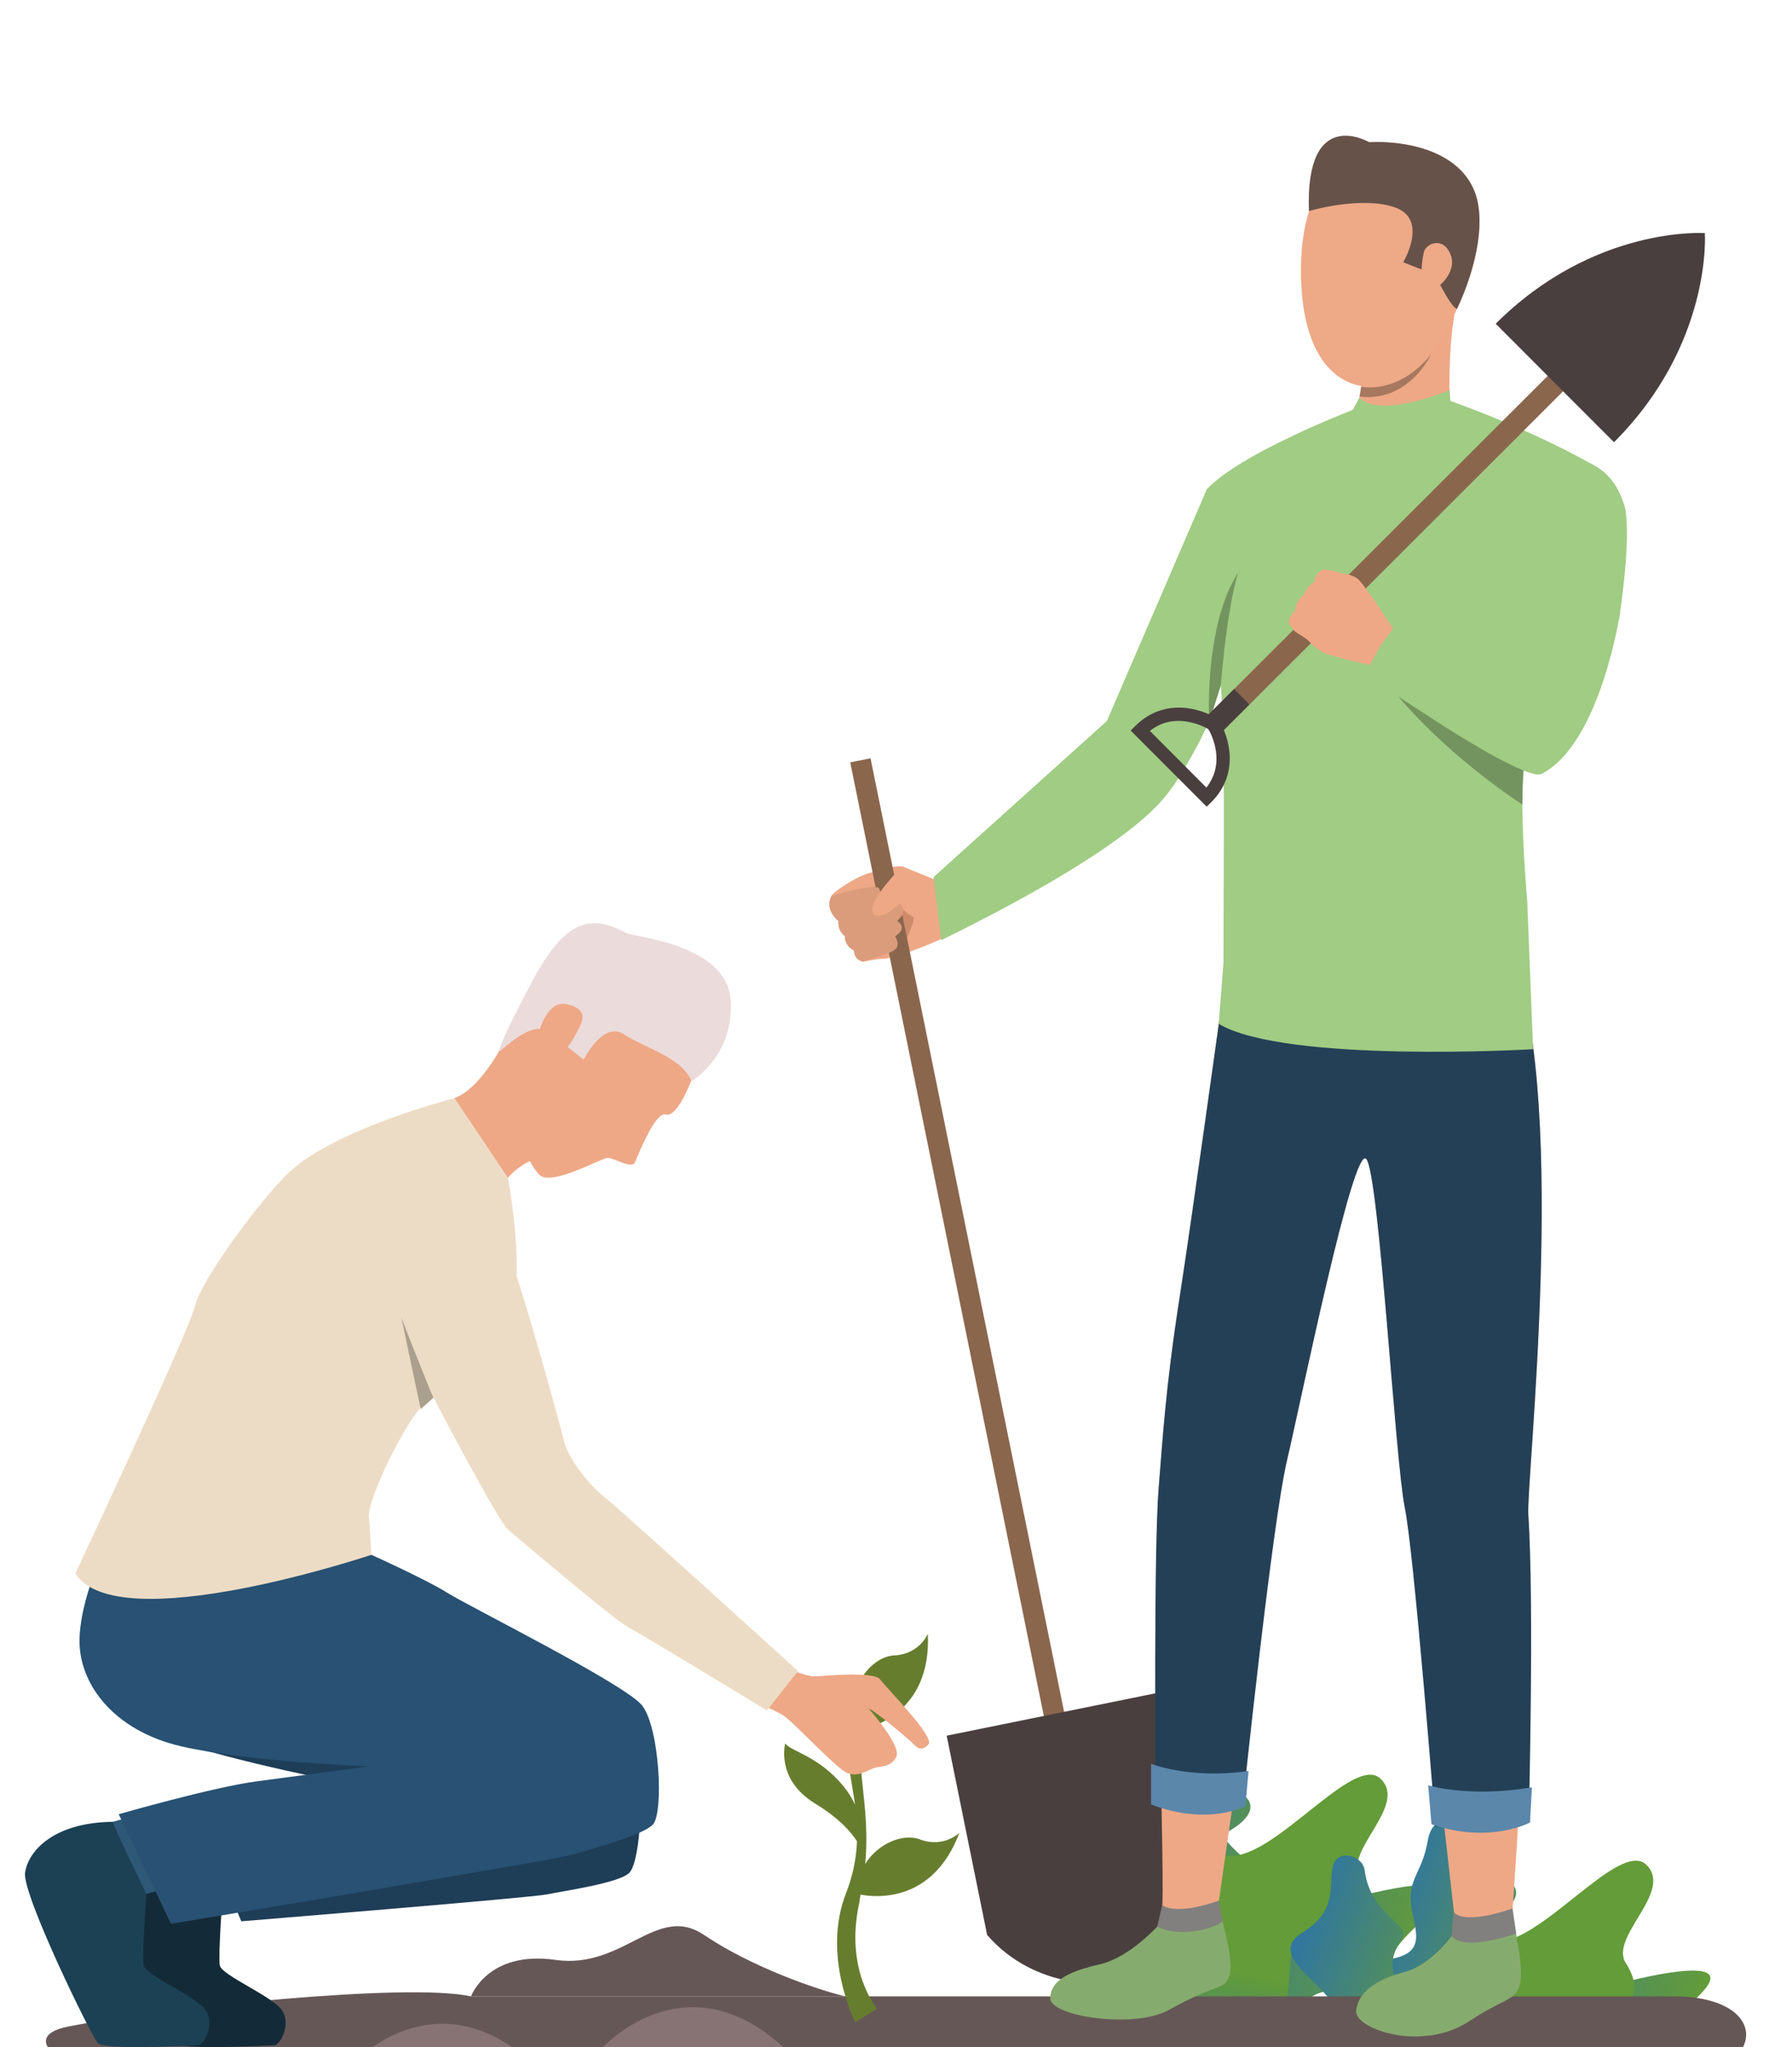 <?xml version="1.0" encoding="utf-8"?>
<!-- Generator: Adobe Illustrator 25.4.1, SVG Export Plug-In . SVG Version: 6.00 Build 0)  -->
<svg version="1.1" id="Illustration" xmlns="http://www.w3.org/2000/svg" xmlns:xlink="http://www.w3.org/1999/xlink" x="0px"
	 y="0px" viewBox="0 0 1351 1543" style="enable-background:new 0 0 1351 1543;" xml:space="preserve">
<style type="text/css">
	.st0{display:none;}
	.st1{display:inline;}
	.st2{fill:url(#SVGID_1_);}
	.st3{fill:url(#SVGID_00000057120517759273913260000000885148177071492237_);}
	.st4{fill:url(#SVGID_00000179615834144336811290000016561577671182960536_);}
	.st5{opacity:0.3;fill:url(#SVGID_00000181073311117887059220000003281840574780591267_);enable-background:new    ;}
	.st6{fill:url(#SVGID_00000042735148316349267710000015939003713919917737_);}
	.st7{fill:url(#SVGID_00000101076790719534088560000004278228152645667502_);}
	.st8{opacity:0.3;fill:url(#SVGID_00000029744527549738950540000014743020702784297096_);enable-background:new    ;}
	.st9{fill:url(#SVGID_00000034771376780184290970000007631202115407174047_);}
	.st10{fill:url(#SVGID_00000081643777964464398330000018392483064264886676_);}
	
		.st11{clip-path:url(#SVGID_00000041996687064259225210000012286950555680732589_);fill:url(#SVGID_00000178164768723791288750000015487265621382000548_);}
	
		.st12{opacity:0.3;clip-path:url(#SVGID_00000111167152031700783660000006955265677942139305_);fill:url(#SVGID_00000057120562027807316850000006698826906135126690_);enable-background:new    ;}
	.st13{fill:url(#SVGID_00000142880432062124979430000010833155502739845536_);}
	.st14{fill:#FFFFFF;}
	.st15{opacity:0.3;}
	.st16{fill:url(#SVGID_00000083795544634601271950000008534839071014258079_);}
	.st17{fill:url(#SVGID_00000047771211009102245360000007415118932550215596_);}
	.st18{fill:url(#SVGID_00000175285177812271079300000010677087213176516013_);}
	.st19{fill:url(#SVGID_00000108304458824029301180000003529196825343597443_);}
	.st20{fill:url(#SVGID_00000127024621415664146390000000292662699331888046_);}
	.st21{fill:url(#SVGID_00000012439579268879441140000004993138966313530268_);}
	.st22{fill:url(#SVGID_00000016782326809938503480000000360928347443715490_);}
	.st23{fill:url(#SVGID_00000116933455474764192030000016840576473921096853_);}
	.st24{fill:url(#SVGID_00000083069758851871539000000002956946479943556500_);}
	.st25{fill:url(#SVGID_00000062164990451504220760000017353602346934003120_);}
	.st26{fill:url(#SVGID_00000142169550954432254290000002450189940095121840_);}
	.st27{fill:url(#SVGID_00000175301445979581694220000010356244691937236157_);}
	.st28{fill:url(#SVGID_00000150788517748210914170000015553859895369482387_);}
	.st29{fill:url(#SVGID_00000134227008722626035930000008590814604893346178_);}
	.st30{fill:url(#SVGID_00000073693253587854954440000002706236546318938510_);}
	.st31{fill:url(#SVGID_00000009574928010741036230000002746453058593154696_);}
	.st32{fill:url(#SVGID_00000031194772758133838460000017490760840577680298_);}
	.st33{fill:url(#SVGID_00000073709274015867893530000000962011262898786189_);}
	.st34{fill:url(#SVGID_00000103957337957909451300000001843621677169681078_);}
	.st35{opacity:0.3;fill:url(#SVGID_00000113354982600969819700000005191625168516021427_);enable-background:new    ;}
	.st36{fill:url(#SVGID_00000049199008222412976870000018039953163418076567_);}
	.st37{fill:url(#SVGID_00000028309106909526442960000017125238227361681085_);}
	.st38{fill:url(#SVGID_00000041286223872650566400000014325865278932369833_);}
	.st39{fill:url(#SVGID_00000122681387320593497850000016550338400987810949_);}
	.st40{fill:url(#SVGID_00000165953235396022084910000010645011896286064811_);}
	.st41{fill:url(#SVGID_00000121977126896710382480000008056794041948158090_);}
	.st42{fill:url(#SVGID_00000183206824675377890420000014313719569047728574_);}
	.st43{fill:url(#SVGID_00000008861924215822997680000016545170009636948886_);}
	.st44{fill:#665757;}
	.st45{fill:url(#SVGID_00000088118671987067787180000010081548103320860061_);}
	.st46{fill:#132B38;}
	.st47{fill:#1E3D57;}
	.st48{fill:#1C4154;}
	.st49{fill:#2F5778;}
	.st50{fill:#285173;}
	.st51{fill:#EEA886;}
	.st52{fill:#EBDBDB;}
	.st53{fill:#EDDCC5;}
	.st54{fill:#AB9F8E;}
	.st55{fill:#BCC0CF;}
	.st56{fill:#EEA987;}
	.st57{fill:#385369;}
	.st58{fill:#665249;}
	.st59{fill:#A0CC83;}
	.st60{fill:#A77860;}
	.st61{fill:#2A3E4F;}
	.st62{fill:url(#SVGID_00000102546895863424869530000016899913107523796612_);}
	.st63{fill:url(#SVGID_00000042011898470962988510000016786858525538099349_);}
	.st64{fill:#DB9C7C;}
	.st65{fill:#CF8C6C;}
	.st66{fill:#8A664D;}
	.st67{fill:#4A3F3F;}
	.st68{fill:#86AB6E;}
	.st69{fill:#244057;}
	.st70{fill:#81807E;}
	.st71{fill:#74945F;}
	.st72{fill:#5B87AB;}
	.st73{fill:#877373;}
</style>
<g id="Online_marketing" class="st0">
	<g class="st1">
		<g>
			
				<linearGradient id="SVGID_1_" gradientUnits="userSpaceOnUse" x1="342.226" y1="335.938" x2="347.266" y2="119.244" gradientTransform="matrix(0.999 -5.180000e-02 5.180000e-02 0.999 167.183 577.611)">
				<stop  offset="3.597000e-03" style="stop-color:#F36F56"/>
				<stop  offset="1" style="stop-color:#FFC444"/>
			</linearGradient>
			<path class="st2" d="M539.1,758.5c0,0,13.5,68.7-60.4,121.2l82.5,14.5c0,0,23.5-47.7,0.5-123.6L539.1,758.5z"/>
			
				<linearGradient id="SVGID_00000094607669412687970890000012583762186481156233_" gradientUnits="userSpaceOnUse" x1="-2455.806" y1="113.971" x2="-2453.392" y2="149.083" gradientTransform="matrix(-0.999 5.180000e-02 5.180000e-02 0.999 -2013.465 690.914)">
				<stop  offset="3.597000e-03" style="stop-color:#F36F56"/>
				<stop  offset="1" style="stop-color:#FFC444"/>
			</linearGradient>
			<path style="fill:url(#SVGID_00000094607669412687970890000012583762186481156233_);" d="M452.1,693c0,0,2.9-7.9,2.2-11.4
				s-9.7-7.7-15.9-12.2s0.5,4.8,2,6.9c1.5,2.1,6.5,5.2,6.2,12.7L452.1,693z"/>
		</g>
		<g>
			<g>
				<g>
					
						<linearGradient id="SVGID_00000012465990672355325990000004126499081941200541_" gradientUnits="userSpaceOnUse" x1="-8503.943" y1="-538.572" x2="-8671.951" y2="-340.432" gradientTransform="matrix(0.935 -0.354 0.354 0.935 8697.647 -1961.582)">
						<stop  offset="0" style="stop-color:#311944"/>
						<stop  offset="1" style="stop-color:#893976"/>
					</linearGradient>
					<path style="fill:url(#SVGID_00000012465990672355325990000004126499081941200541_);" d="M642.5,837.5
						c-22.1,6.5-47.7,0.8-64.3-16.1l-235.8-238c-21.5-21.7-20.3-55.3,2.6-75.4c23.1-20.2,70.4-23.2,92.3-1.4l240.2,239.9
						c22.7,22.6,20.9,56.9-3.9,76.4C667.5,827.8,649.8,835.4,642.5,837.5z"/>
					
						<linearGradient id="SVGID_00000158011957972797873250000011914427783643683714_" gradientUnits="userSpaceOnUse" x1="-8525.51" y1="-556.792" x2="-8692.681" y2="-359.641" gradientTransform="matrix(0.935 -0.354 0.354 0.935 8697.647 -1961.582)">
						<stop  offset="0" style="stop-color:#311944"/>
						<stop  offset="1" style="stop-color:#893976"/>
					</linearGradient>
					
						<path style="opacity:0.3;fill:url(#SVGID_00000158011957972797873250000011914427783643683714_);enable-background:new    ;" d="
						M344.8,508.1c23.1-20.2,70.4-23.2,92.3-1.4L656.8,726c-21.3,2.2-44.1,10.9-73.4,0.5c-48.8-17.4-46.4-63.2-89.4-87.6
						c-19.7-11.2-50.9-19.1-103-6.2l-48.7-49.2C320.8,561.9,321.9,528.2,344.8,508.1z"/>
				</g>
				<g>
					
						<linearGradient id="SVGID_00000111883323641146984130000007131984393834160528_" gradientUnits="userSpaceOnUse" x1="6279.924" y1="-688.265" x2="6138.097" y2="-521" gradientTransform="matrix(-0.935 0.354 0.354 0.935 6341.274 -1069.859)">
						<stop  offset="0" style="stop-color:#311944"/>
						<stop  offset="1" style="stop-color:#893976"/>
					</linearGradient>
					<path style="fill:url(#SVGID_00000111883323641146984130000007131984393834160528_);" d="M248.2,478.9c1.1-0.4,2.2-0.7,3.2-0.9
						l76.1-28.3l75.1,189l-74.2,25.6c-1.7,1.1-3.6,2.1-5.5,2.8c-26.2,9.4-64.1-25.1-84.8-77C217.5,538,222,488.3,248.2,478.9z"/>
					
						<linearGradient id="SVGID_00000091005265175688591130000006376478106979561885_" gradientUnits="userSpaceOnUse" x1="-8419.623" y1="-900.851" x2="-8261.363" y2="-25.468" gradientTransform="matrix(0.935 -0.354 0.354 0.935 8697.647 -1961.582)">
						<stop  offset="0" style="stop-color:#AA80F9"/>
						<stop  offset="0.996" style="stop-color:#6165D7"/>
					</linearGradient>
					<path style="fill:url(#SVGID_00000091005265175688591130000006376478106979561885_);" d="M327.5,449.6
						c-3.9,73.4,21,136.1,75.1,189l637.3-30.7L835,75.4L327.5,449.6z"/>
					
						<linearGradient id="SVGID_00000027605851670584042060000008326002186181443757_" gradientUnits="userSpaceOnUse" x1="-8473.194" y1="-921.065" x2="-8307.739" y2="-5.888" gradientTransform="matrix(0.935 -0.354 0.354 0.935 8697.647 -1961.582)">
						<stop  offset="0" style="stop-color:#AA80F9"/>
						<stop  offset="0.996" style="stop-color:#6165D7"/>
					</linearGradient>
					
						<path style="opacity:0.3;fill:url(#SVGID_00000027605851670584042060000008326002186181443757_);enable-background:new    ;" d="
						M824.6,507.2c-61.8,0-108.2-68.5-171.9-48.5c-50,15.7-46.8,66.5-96.9,79c-51.4,12.7-79.8-34.9-142.1-32.9
						c-28.4,0.9-54.1,11.9-76.8,28c11.5,38.8,33.4,74,65.9,105.8L1040,608l-105.2-168C891,491.2,854.5,507.2,824.6,507.2z"/>
					
						<linearGradient id="SVGID_00000098918138293734666120000008040611444575218358_" gradientUnits="userSpaceOnUse" x1="5688.11" y1="-782.687" x2="5367.282" y2="-404.319" gradientTransform="matrix(-0.935 0.354 0.354 0.935 6341.274 -1069.859)">
						<stop  offset="3.597120e-03" style="stop-color:#E38DDD"/>
						<stop  offset="1" style="stop-color:#9571F6"/>
					</linearGradient>
					<path style="fill:url(#SVGID_00000098918138293734666120000008040611444575218358_);" d="M823,380.5
						c60.2,151.5,170.9,252,247.3,224.6c76.3-27.5,89.4-172.5,29.2-324C1039.2,129.5,928.6,29,852.2,56.5
						C775.8,83.9,762.8,229,823,380.5z"/>
					
						<linearGradient id="SVGID_00000005978274820443684060000015335090743782498236_" gradientUnits="userSpaceOnUse" x1="5716.047" y1="-598.312" x2="5398.837" y2="-590.23" gradientTransform="matrix(-0.935 0.354 0.354 0.935 6341.274 -1069.859)">
						<stop  offset="0" style="stop-color:#311944"/>
						<stop  offset="1" style="stop-color:#893976"/>
					</linearGradient>
					<path style="fill:url(#SVGID_00000005978274820443684060000015335090743782498236_);" d="M1066.6,595.7
						c16.2-5.8,29.6-18,39.7-36.3c10.3-18.5,16.8-42.4,19.4-70.8c5.4-59.7-7.4-132.3-36-204.1c-28.6-71.9-69.4-134.3-115-175.7
						C953,89.1,931.5,75.4,910.9,68c-20.3-7.3-38.8-8-55-2.2c-16.2,5.8-29.5,18-39.7,36.3c-10.3,18.5-16.8,42.4-19.4,70.8
						c-2.2,25-1.3,52.2,2.6,80.6c5.5,39.6,46.6,68.2,63.2,110.1c17.7,44.5,10.2,98.7,35.6,133.3c15.6,21.3,32.3,40.1,49.7,55.9
						c21.7,19.7,43.1,33.4,63.8,40.8C1031.8,600.8,1050.3,601.5,1066.6,595.7z"/>
					<g>
						<g>
							<g>
								<defs>
									<path id="SVGID_00000085935757482726641650000003182570589965082527_" d="M1066.6,595.7c16.2-5.8,29.6-18,39.7-36.3
										c10.3-18.5,16.8-42.4,19.4-70.8c5.4-59.7-7.4-132.3-36-204.1c-28.6-71.9-69.4-134.3-115-175.7
										C953,89.1,931.5,75.4,910.9,68c-20.3-7.3-38.8-8-55-2.2c-16.2,5.8-29.5,18-39.7,36.3c-10.3,18.5-16.8,42.4-19.4,70.8
										c-5.4,59.7,7.4,132.3,36,204.1c28.6,71.9,69.4,134.3,115,175.7c21.7,19.7,43.1,33.4,63.8,40.8
										C1031.8,600.8,1050.3,601.5,1066.6,595.7z"/>
								</defs>
								<clipPath id="SVGID_00000049926684445722491910000017516650869859045790_">
									<use xlink:href="#SVGID_00000085935757482726641650000003182570589965082527_"  style="overflow:visible;"/>
								</clipPath>
								
									<linearGradient id="SVGID_00000072279859097461639170000017871067498042025605_" gradientUnits="userSpaceOnUse" x1="-8199.011" y1="-877.374" x2="-8095.344" y2="-303.981" gradientTransform="matrix(0.935 -0.354 0.354 0.935 8697.647 -1961.582)">
									<stop  offset="0" style="stop-color:#FFC444"/>
									<stop  offset="0.996" style="stop-color:#F36F56"/>
								</linearGradient>
								
									<path style="clip-path:url(#SVGID_00000049926684445722491910000017516650869859045790_);fill:url(#SVGID_00000072279859097461639170000017871067498042025605_);" d="
									M974,330.2c27.6,69.5,1.2,142.1-58.2,161.9c-58.5,19.5-126.9-19.8-153.8-87.3s-2.5-139.4,55.2-160.8
									C875.8,222.3,946.4,260.8,974,330.2z"/>
							</g>
						</g>
						<g>
							<g>
								<defs>
									<path id="SVGID_00000170247215573807276930000002068577006385406085_" d="M1066.6,595.7c16.2-5.8,29.6-18,39.7-36.3
										c10.3-18.5,16.8-42.4,19.4-70.8c5.4-59.7-7.4-132.3-36-204.1c-28.6-71.9-69.4-134.3-115-175.7
										C953,89.1,931.5,75.4,910.9,68c-20.3-7.3-38.8-8-55-2.2c-16.2,5.8-29.5,18-39.7,36.3c-10.3,18.5-16.8,42.4-19.4,70.8
										c-5.4,59.7,7.4,132.3,36,204.1c28.6,71.9,69.4,134.3,115,175.7c21.7,19.7,43.1,33.4,63.8,40.8
										C1031.8,600.8,1050.3,601.5,1066.6,595.7z"/>
								</defs>
								<clipPath id="SVGID_00000110437242760374037300000017320213743548128672_">
									<use xlink:href="#SVGID_00000170247215573807276930000002068577006385406085_"  style="overflow:visible;"/>
								</clipPath>
								
									<linearGradient id="SVGID_00000117671300504436240260000015360179726480577419_" gradientUnits="userSpaceOnUse" x1="-8137.694" y1="-802.389" x2="-8061.333" y2="-380.007" gradientTransform="matrix(0.935 -0.354 0.354 0.935 8697.647 -1961.582)">
									<stop  offset="0" style="stop-color:#FFC444"/>
									<stop  offset="0.996" style="stop-color:#F36F56"/>
								</linearGradient>
								
									<path style="opacity:0.3;clip-path:url(#SVGID_00000110437242760374037300000017320213743548128672_);fill:url(#SVGID_00000117671300504436240260000015360179726480577419_);enable-background:new    ;" d="
									M964.3,332.4c20.5,51.6,13.2,101.1-15.8,110.3c-28.6,9.1-67.7-24.3-87.6-74.4c-19.9-50.2-13.7-99.3,14.4-109.8
									C903.7,247.8,943.8,280.9,964.3,332.4z"/>
							</g>
						</g>
					</g>
				</g>
			</g>
			<g>
				
					<linearGradient id="SVGID_00000015322831904659130650000003752099660597591176_" gradientUnits="userSpaceOnUse" x1="605.153" y1="-1112.305" x2="740.611" y2="-861.07" gradientTransform="matrix(0.923 -0.386 0.386 0.923 827.825 1327.972)">
					<stop  offset="0" style="stop-color:#FFC444"/>
					<stop  offset="0.996" style="stop-color:#F36F56"/>
				</linearGradient>
				<path style="fill:url(#SVGID_00000015322831904659130650000003752099660597591176_);" d="M1112.8,78.8
					c17.6,40-11,89.5-63.9,110.6c-52.9,21-110,5.6-127.6-34.4c-17.6-40,11-89.5,63.9-110.6C1038.1,23.4,1095.3,38.8,1112.8,78.8z"/>
				<path class="st14" d="M1002.4,163.3l-30.3-68.9c-2-4.4,0.7-8.9,4.9-8.3l76.2,10.2c4.8,0.6,7.7,7.2,4.8,10.8l-45.9,58.7
					C1009.5,169.1,1004.3,167.7,1002.4,163.3z"/>
				<g class="st15">
					
						<linearGradient id="SVGID_00000071524293748124579910000009520086774054712470_" gradientUnits="userSpaceOnUse" x1="566.203" y1="-1097.896" x2="699.077" y2="-831.25" gradientTransform="matrix(0.923 -0.386 0.386 0.923 827.825 1327.972)">
						<stop  offset="0" style="stop-color:#FFC444"/>
						<stop  offset="0.996" style="stop-color:#F36F56"/>
					</linearGradient>
					<path style="fill:url(#SVGID_00000071524293748124579910000009520086774054712470_);" d="M1064.1,161.7
						c-20.9-16.8-18.1-41.5-39.8-49.1c-22-7.8-36.9,13.5-64.1,10.9c-10.5-1-23.8-5.7-38.5-20.3c-7,17.1-7.6,35.2-0.3,51.8
						c17.6,40,74.7,55.5,127.6,34.4c12.1-4.8,22.9-11.1,32.2-18.5C1074,168.5,1068.4,165.2,1064.1,161.7z"/>
				</g>
			</g>
			<g>
				
					<linearGradient id="SVGID_00000139252226855924299690000003632942981450663338_" gradientUnits="userSpaceOnUse" x1="808.895" y1="-618.923" x2="974.649" y2="-311.498" gradientTransform="matrix(0.97 -0.243 0.243 0.97 471.081 994.268)">
					<stop  offset="0" style="stop-color:#AA80F9"/>
					<stop  offset="0.996" style="stop-color:#6165D7"/>
				</linearGradient>
				<path style="fill:url(#SVGID_00000139252226855924299690000003632942981450663338_);" d="M1293.3,237.8
					c13.7,51.9-30.8,107.2-99.3,123.5c-68.5,16.3-135.1-12.5-148.8-64.4c-13.7-51.9,30.8-107.2,99.3-123.5
					C1213.1,157,1279.7,185.9,1293.3,237.8z"/>
				<path class="st14" d="M1153.1,205.9c-24.5,5.9-39.4,29.5-33.3,52.8c4,15.1,31.8,45.8,51,65.6c8,8.2,22.3,4.8,25.2-6
					c7.1-26,16.5-65.6,12.5-80.7C1202.4,214.2,1177.6,200,1153.1,205.9z M1170.2,270.7c-13.2,3.1-26.5-4.5-29.8-17
					c-3.3-12.5,4.7-25.2,17.9-28.4c13.2-3.1,26.5,4.5,29.8,17C1191.3,254.9,1183.3,267.6,1170.2,270.7z"/>
				<g class="st15">
					
						<linearGradient id="SVGID_00000087398847986355395190000012135101757144961186_" gradientUnits="userSpaceOnUse" x1="760.52" y1="-600.926" x2="923.09" y2="-274.687" gradientTransform="matrix(0.97 -0.243 0.243 0.97 471.081 994.268)">
						<stop  offset="0" style="stop-color:#AA80F9"/>
						<stop  offset="0.996" style="stop-color:#6165D7"/>
					</linearGradient>
					<path style="fill:url(#SVGID_00000087398847986355395190000012135101757144961186_);" d="M1217.8,330.2
						c-22.3-24.2-13.9-53.7-38.9-66.8c-25.3-13.3-47.6,10-80.2,2c-12.6-3.1-27.9-11.1-43-31.5c-11.8,19.6-16.1,41.6-10.4,63.1
						c13.7,51.9,80.2,80.8,148.8,64.4c15.7-3.7,30.1-9.5,42.9-16.8C1228.5,340.1,1222.4,335.1,1217.8,330.2z"/>
				</g>
			</g>
			<g>
				
					<linearGradient id="SVGID_00000182499016240967361290000010439520341020364928_" gradientUnits="userSpaceOnUse" x1="1250.346" y1="217.118" x2="1380.321" y2="458.183" gradientTransform="matrix(0.981 0.196 -0.196 0.981 -77.042 -47.366)">
					<stop  offset="0" style="stop-color:#FF9085"/>
					<stop  offset="1" style="stop-color:#FB6FBB"/>
				</linearGradient>
				<path style="fill:url(#SVGID_00000182499016240967361290000010439520341020364928_);" d="M1225.2,501.3
					c-8.8,41.6-58.5,67.4-111.8,57.3c-54.3-10.2-91.6-53.4-82.6-96.3c9-42.9,60.8-68.2,114.8-56.7
					C1198.7,416.9,1234,459.6,1225.2,501.3z"/>
				
					<linearGradient id="SVGID_00000089548897322058273480000014609966817131359659_" gradientUnits="userSpaceOnUse" x1="1250.346" y1="217.118" x2="1380.321" y2="458.183" gradientTransform="matrix(0.981 0.196 -0.196 0.981 -77.042 -47.366)">
					<stop  offset="0" style="stop-color:#FF9085"/>
					<stop  offset="1" style="stop-color:#FB6FBB"/>
				</linearGradient>
				<path style="fill:url(#SVGID_00000089548897322058273480000014609966817131359659_);" d="M1225.2,501.3
					c-8.8,41.6-58.5,67.4-111.8,57.3c-54.3-10.2-91.6-53.4-82.6-96.3c9-42.9,60.8-68.2,114.8-56.7
					C1198.7,416.9,1234,459.6,1225.2,501.3z"/>
				<g>
					<path class="st14" d="M1188,472.5L1188,472.5c-1.8-11.5-10.3-21.1-22.2-23.6c-15.5-3.2-30.9,7.1-34.2,23.1
						c3.4-16-6.6-31.6-22.3-34.8c-12.1-2.5-24.1,3-30.6,13l0,0c-24.2,35.7,39.5,85.6,39.5,85.6S1195.3,513.7,1188,472.5z"/>
				</g>
				<g class="st15">
					
						<linearGradient id="SVGID_00000010284922798323922790000017541704472361405072_" gradientUnits="userSpaceOnUse" x1="1212.734" y1="231.319" x2="1340.616" y2="487.947" gradientTransform="matrix(0.981 0.196 -0.196 0.981 -77.042 -47.366)">
						<stop  offset="0" style="stop-color:#FF9085"/>
						<stop  offset="1" style="stop-color:#FB6FBB"/>
					</linearGradient>
					<path style="fill:url(#SVGID_00000010284922798323922790000017541704472361405072_);" d="M1141,543.6
						c-6.9-24.8,9.3-43.5-3.4-61.3c-13-18.1-36.9-8.5-57.2-25.3c-7.8-6.5-15.8-17.5-19.3-37.7c-15.5,10.4-26.6,25.1-30.3,42.9
						c-9,42.9,28.3,86.1,82.6,96.3c12.3,2.3,24.4,2.7,35.8,1.5C1144.9,554.3,1142.4,548.7,1141,543.6z"/>
				</g>
			</g>
		</g>
	</g>
	<g class="st1">
		
			<linearGradient id="SVGID_00000074434760326799287840000006153553687247560867_" gradientUnits="userSpaceOnUse" x1="57.92" y1="1046.025" x2="81.038" y2="1046.025" gradientTransform="matrix(0.986 -0.168 0.168 0.986 258.108 333.619)">
			<stop  offset="3.597000e-03" style="stop-color:#F36F56"/>
			<stop  offset="1" style="stop-color:#FFC444"/>
		</linearGradient>
		<path style="fill:url(#SVGID_00000074434760326799287840000006153553687247560867_);" d="M494.2,1340l-1.7,25.8
			c0,0,3.8,3.9,11.2,1.2l8.1-25.3L494.2,1340z"/>
		
			<linearGradient id="SVGID_00000003091416409099920390000000896255717612313276_" gradientUnits="userSpaceOnUse" x1="101.287" y1="954.873" x2="43.221" y2="1158.596" gradientTransform="matrix(0.986 -0.168 0.168 0.986 258.108 333.619)">
			<stop  offset="0" style="stop-color:#444B8C"/>
			<stop  offset="0.996" style="stop-color:#26264F"/>
		</linearGradient>
		<path style="fill:url(#SVGID_00000003091416409099920390000000896255717612313276_);" d="M497.6,1359c0,0-13.2,5.2-10.7,10.7
			c1.4,3,6.2,9.8,10.3,15.4c3.8,5.2,10.7,7.5,17.1,5.7c2.2-0.6,4.3-1.2,6.3-1.7c4-1,4.2-6.3,0.3-7.7c-1.9-0.6-3.8-1.2-5.4-1.4
			c-4.9-0.7-11.5-11.7-12.3-16C502.5,1359.7,497.6,1359,497.6,1359z"/>
		
			<linearGradient id="SVGID_00000119817560381753365720000011149617332173248926_" gradientUnits="userSpaceOnUse" x1="562.047" y1="567.6" x2="371.369" y2="724.229" gradientTransform="matrix(1 0 0 1 0 594.22)">
			<stop  offset="0" style="stop-color:#AB316D"/>
			<stop  offset="1" style="stop-color:#792D3D"/>
		</linearGradient>
		<path style="fill:url(#SVGID_00000119817560381753365720000011149617332173248926_);" d="M465.7,1092.6
			c19.5,6.4,91.8,32.4,107.9,92c0.8,3.2,3.1,12.1,3.2,26.5c0.4,60.2-36.4,111.1-63.1,140.8c-8.5-0.1-16.9-0.3-25.3-0.4
			c-4.2-15.4-8.1-38.3-2-64.2c9.2-39.5,33.2-49.8,28.6-69.2c-8.4-35.2-94.3-29.9-102.4-61.4C409.6,1145.4,416.1,1126,465.7,1092.6z"
			/>
		
			<linearGradient id="SVGID_00000168098288097174478890000008647658279349294249_" gradientUnits="userSpaceOnUse" x1="506.348" y1="437.037" x2="453.069" y2="623.968" gradientTransform="matrix(0.996 9.370000e-02 -9.370000e-02 0.996 -135.043 743.516)">
			<stop  offset="0" style="stop-color:#444B8C"/>
			<stop  offset="0.996" style="stop-color:#26264F"/>
		</linearGradient>
		<path style="fill:url(#SVGID_00000168098288097174478890000008647658279349294249_);" d="M224,1452.9l36.7-0.8
			c2.2,0,3.2-2.7,1.5-4.1c-1.7-1.4-4.1-2.5-7.1-2.2c-7,0.7-22.6-8.6-29.8-6.6c-2.3,0.6-4.2,5.8-5.2,7.3
			C218.3,1449.3,220.5,1453,224,1452.9z"/>
		
			<linearGradient id="SVGID_00000041998614162291504670000018316900764363501190_" gradientUnits="userSpaceOnUse" x1="424.031" y1="652.471" x2="451.589" y2="652.471" gradientTransform="matrix(0.996 9.370000e-02 -9.370000e-02 0.996 -135.043 743.516)">
			<stop  offset="3.597000e-03" style="stop-color:#F36F56"/>
			<stop  offset="1" style="stop-color:#FFC444"/>
		</linearGradient>
		<path style="fill:url(#SVGID_00000041998614162291504670000018316900764363501190_);" d="M240.5,1426.1l-15.1,13.1
			c0,0,5.3,3.8,13,2.2l15.5-10.1L240.5,1426.1z"/>
		<g class="st15">
			
				<linearGradient id="SVGID_00000145024551321314043310000007424440577215170963_" gradientUnits="userSpaceOnUse" x1="228.022" y1="1017.537" x2="3.253" y2="896.429" gradientTransform="matrix(0.986 -0.168 0.168 0.986 258.108 333.619)">
				<stop  offset="0" style="stop-color:#AB316D"/>
				<stop  offset="1" style="stop-color:#792D3D"/>
			</linearGradient>
			<path style="fill:url(#SVGID_00000145024551321314043310000007424440577215170963_);" d="M530.5,1247.9
				c10.1-26,22.3-58.1,8.4-76.4c-14-18.5-44.8-2.9-75.7-17.7c-11.5-5.5-23.2-15.4-33-33.2c-17.3,17-19.7,28.5-17.7,36.2
				c8,31.5,94,26.2,102.4,61.4c4.6,19.4-19.4,29.6-28.6,69.2c-5.2,22.2-3.1,42.3,0.3,57.3c3-13.9,7.7-28.5,14.8-43.2
				C512.6,1278.5,519.9,1275.3,530.5,1247.9z"/>
		</g>
		
			<linearGradient id="SVGID_00000008848632564711944540000001607589072766276228_" gradientUnits="userSpaceOnUse" x1="-342.642" y1="1012.968" x2="-553.788" y2="1232.236" gradientTransform="matrix(0.954 -0.299 0.299 0.954 425.351 93.57)">
			<stop  offset="0" style="stop-color:#AB316D"/>
			<stop  offset="1" style="stop-color:#792D3D"/>
		</linearGradient>
		<path style="fill:url(#SVGID_00000008848632564711944540000001607589072766276228_);" d="M476.9,1085.1
			c-11.9,52-37.2,131.3-95.3,214.2c-43,61.3-90.2,105-127.2,134.2c-2.6,0.8-7.1,1.7-12.6,1c-4.1-0.5-7.3-1.6-9.5-2.6
			c2.6-14.7,7.9-36.3,20.7-59.7c23.3-42.8,44.2-41.4,67.6-79.2c17.2-27.6,22.7-57,33.9-115.7c8.6-45.3,8.6-56.2,20.4-69.2
			C398.7,1081.8,443.6,1081.5,476.9,1085.1z"/>
		<g class="st15">
			
				<linearGradient id="SVGID_00000142870277546359430610000002026762685996192899_" gradientUnits="userSpaceOnUse" x1="-360.006" y1="1006.399" x2="-566.272" y2="1220.599" gradientTransform="matrix(0.954 -0.299 0.299 0.954 425.351 93.57)">
				<stop  offset="0" style="stop-color:#AB316D"/>
				<stop  offset="1" style="stop-color:#792D3D"/>
			</linearGradient>
			<path style="fill:url(#SVGID_00000142870277546359430610000002026762685996192899_);" d="M261.8,1381.8
				c8.3-12.5,23.1-25.6,52.3-51.2c30.1-26.6,29-21.8,34.9-29.6c26.5-35.2,12.2-72.7,18.7-118c3.7-25.3,15.4-58.3,49.6-95.4
				c-16,2.8-31.4,8.8-42.5,20.6c-13.7,14.4-12.7,28.5-20.4,69.2c-11.2,58.7-16.7,88.1-33.9,115.7c-23.5,37.8-44.2,36.4-67.6,79.2
				c-12.8,23.4-18.1,45-20.7,59.7c2.2,1,5.4,2.2,9.5,2.6c3.2,0.4,6.1,0.2,8.5-0.2C248.3,1404.6,257.6,1388.1,261.8,1381.8z"/>
		</g>
		
			<linearGradient id="SVGID_00000002351902870004610010000003334553714268254342_" gradientUnits="userSpaceOnUse" x1="-2682.352" y1="379.957" x2="-2686.943" y2="324.877" gradientTransform="matrix(-0.999 5.370000e-02 5.370000e-02 0.999 -2280.725 586.211)">
			<stop  offset="0" style="stop-color:#444B8C"/>
			<stop  offset="0.996" style="stop-color:#26264F"/>
		</linearGradient>
		<path style="fill:url(#SVGID_00000002351902870004610010000003334553714268254342_);" d="M432.1,813.3c4-7.5,5.6-7.5,6.6-11.4
			c2.2-9-3.6-20.5-8.5-20.7c-3.2-0.1-3.4,4.6-10.1,11.9c-8.2,8.9-13.2,7.8-18,15.5c-1.1,1.8-6.2,10-3.1,16.1c4,7.8,19.7,9,26.3,3
			C428.5,824.8,427.2,822.5,432.1,813.3z"/>
		
			<linearGradient id="SVGID_00000099627087424424644570000009049257995616657843_" gradientUnits="userSpaceOnUse" x1="428.054" y1="176.144" x2="443.165" y2="402.808" gradientTransform="matrix(1 0 0 1 0 594.22)">
			<stop  offset="3.597000e-03" style="stop-color:#F36F56"/>
			<stop  offset="1" style="stop-color:#FFC444"/>
		</linearGradient>
		<path style="fill:url(#SVGID_00000099627087424424644570000009049257995616657843_);" d="M420.3,821.4c0,0,2.8,14.3,0.8,25.9
			c-1.8,10.5-22.2,21.4-26.1,24.5c-3.9,3.1,10.4,6.5,23.5,4.9c13.1-1.6,49-12.6,54.5-18.7s-6.4-3.1-16.3-4.2s-19.4-17-19.7-25.1
			C436.6,820.6,420.3,821.4,420.3,821.4z"/>
		<g>
			
				<linearGradient id="SVGID_00000079481588899745553600000008542502308523194768_" gradientUnits="userSpaceOnUse" x1="3273.984" y1="972.188" x2="3319.048" y2="1019.687" gradientTransform="matrix(0.966 -0.258 0.258 0.966 -3027.184 701.56)">
				<stop  offset="3.597000e-03" style="stop-color:#F36F56"/>
				<stop  offset="1" style="stop-color:#FFC444"/>
			</linearGradient>
			<path style="fill:url(#SVGID_00000079481588899745553600000008542502308523194768_);" d="M424.6,832c0,0,10,4.2,18.9-2.6
				c8-6-3.9-24.7-12-24.9c-2.7-0.1-6.6,1.8-9,4.4c-1.4,1.6-1.4,2.6-3.8,5.2c-2.1,2.4-3,2.6-3.4,3.7c-0.4,1.4,0.3,3.8,5.7,7.9
				c-2.7-0.5-5,0.2-6,1.7c-0.2,0.2-0.4,1-0.4,1.8C415.2,832.2,419,833.5,424.6,832z"/>
		</g>
		
			<linearGradient id="SVGID_00000093156035084266277120000008700673652805498028_" gradientUnits="userSpaceOnUse" x1="-2835.447" y1="188.925" x2="-2826.345" y2="217.992" gradientTransform="matrix(-1 0 0 1 -2182.972 594.22)">
			<stop  offset="3.597000e-03" style="stop-color:#F36F56"/>
			<stop  offset="1" style="stop-color:#FFC444"/>
		</linearGradient>
		<path style="fill:url(#SVGID_00000093156035084266277120000008700673652805498028_);" d="M645.2,782.4c0,0,6.1-0.8,4.2-11.8
			c-1.5-8.7-0.4-11.6,1.8-10s2.4,6.5,2.4,6.5s7.8-6.4,11-14.7c3.2-8.3,5.3-1.3,6,2.8c0.7,4.2-4.6,17.1-7.6,19.5
			c-3,2.4-7.4,13-7.4,13L645.2,782.4z"/>
		
			<linearGradient id="SVGID_00000170241028881001977790000008202524661186350761_" gradientUnits="userSpaceOnUse" x1="313.421" y1="594.619" x2="595.498" y2="182.617" gradientTransform="matrix(1 0 0 1 0 594.22)">
			<stop  offset="3.597000e-03" style="stop-color:#F36F56"/>
			<stop  offset="1" style="stop-color:#FFC444"/>
		</linearGradient>
		<path style="fill:url(#SVGID_00000170241028881001977790000008202524661186350761_);" d="M661.3,785.3
			c-6.9-4.6-13.8-9.2-20.7-13.8c-8.4,49.2-27.5,68.5-43.8,77c-39.2,20.4-74.2-15.9-149.2-1.1c-20.7,4.1-56.7,11.7-76.7,39.7
			c-5.2,7.4-7.1,12.9-15.9,65.8c-11.1,67.5-11.5,79.3-10,93.9c2.9,26.6,4.6,42.7,17.5,57c34.2,37.9,107,18.3,116.1,15.8
			c16.9-4.8,43-12.1,53.5-33.3c4.9-10,4.4-19.1-3.2-55.5c-14.9-72.2-16.8-76.9-12.7-84.8c14-26.7,58.5-11.4,96.1-36.2
			C634.6,895.1,659.4,863.4,661.3,785.3z"/>
		
			<linearGradient id="SVGID_00000121260577788228847800000009370688478412477074_" gradientUnits="userSpaceOnUse" x1="-2740.379" y1="280.739" x2="-2683.858" y2="575.119" gradientTransform="matrix(-1 0 0 1 -2182.972 594.22)">
			<stop  offset="3.597000e-03" style="stop-color:#F36F56"/>
			<stop  offset="1" style="stop-color:#FFC444"/>
		</linearGradient>
		<path style="opacity:0.3;fill:url(#SVGID_00000121260577788228847800000009370688478412477074_);enable-background:new    ;" d="
			M444.7,1109.8c7.3-14.3-2.5-27.5,8.3-44.7c13.8-21.9,38.6-14.5,47.9-30.7c16-27.7-46.9-66.4-34.1-110.5
			c6.1-21.1,27.4-36.3,45.2-42.1c39.5-12.8,65.3,19.9,102.3,9.7c8.8-2.4,18.9-7.5,29-17.9c-9,18.1-20.2,29-30.7,36
			c-37.6,24.8-82.1,9.5-96.1,36.2c-4.2,7.9-2.2,12.6,12.7,84.8c7.5,36.5,8,45.6,3.2,55.5c-10.4,21.2-36.6,28.6-53.5,33.3
			c-5,1.4-29.1,7.9-55.5,7.2C435.2,1122.2,441.5,1116.2,444.7,1109.8z"/>
	</g>
</g>
<g>
	<g>
		
			<linearGradient id="SVGID_00000111157672996856903550000016193755642942577330_" gradientUnits="userSpaceOnUse" x1="3159.479" y1="399.305" x2="3302.165" y2="399.305" gradientTransform="matrix(0.844 0.299 -0.232 0.656 -1743.473 208.348)">
			<stop  offset="0" style="stop-color:#3076A1"/>
			<stop  offset="1" style="stop-color:#639C38"/>
		</linearGradient>
		<path style="fill:url(#SVGID_00000111157672996856903550000016193755642942577330_);" d="M867,1547.9c0,0,18.2-8,23.4-25.4
			c5.2-17.4,8.5-41.5,22.7-47.6c14.1-6.2,43.8-22.6,44.7-43.3c0.9-20.7-43.7-45.3-33.4-50.4c10.3-5.1,28.9-18.8,10.6-30
			c-18.2-11.2-27.9-13.2-32.7-28.3c-4.8-15.1-22.4-22.9-26.3,0.1c-3.9,23-14.8,28.3-12.5,47.5c2.3,19.2,13.4,37.3-17.5,41.5
			c-30.8,4.2-19.6,25.1-12.8,40.3c6.8,15.2,8.5,75,10.5,85.5C845.8,1548.1,854.4,1554.9,867,1547.9z"/>
		
			<linearGradient id="SVGID_00000134232468364473625840000016991185236019352219_" gradientUnits="userSpaceOnUse" x1="3211.572" y1="435.48" x2="3437.697" y2="435.48" gradientTransform="matrix(0.844 0.299 -0.232 0.656 -1743.473 208.348)">
			<stop  offset="0" style="stop-color:#3076A1"/>
			<stop  offset="1" style="stop-color:#639C38"/>
		</linearGradient>
		<path style="fill:url(#SVGID_00000134232468364473625840000016991185236019352219_);" d="M859.2,1558.4c0,0,41.9-15.7,54.9-12.9
			c13,2.9,37.2,9.8,46.8-1.1c9.6-10.9,17.3-47.7,48-43.5c30.6,4.2,41.9-3.1,40.2-21.4c-1.7-18.3,48-46,39-56
			c-8.9-10.1-76.6,8.3-96.7,15.3c-20.1,7-39.6-9.1-50.7,10.4c-11.1,19.5-48.3,36.1-60.7,32.8c-12.3-3.4-22.3-5.1-25.4,13.4
			c-3.1,18.5-15.6,29.9-18.9,41.4C832.4,1548.2,828,1556.5,859.2,1558.4z"/>
		
			<linearGradient id="SVGID_00000004545283660886794150000009036488737500712882_" gradientUnits="userSpaceOnUse" x1="3095.27" y1="437.77" x2="3240.084" y2="437.77" gradientTransform="matrix(0.844 0.299 -0.232 0.656 -1743.473 208.348)">
			<stop  offset="0" style="stop-color:#3076A1"/>
			<stop  offset="1" style="stop-color:#639C38"/>
		</linearGradient>
		<path style="fill:url(#SVGID_00000004545283660886794150000009036488737500712882_);" d="M828.5,1344.8
			c-1.5-11.3-21-16.6-24.1-2.4c-3.1,14.2,4,33-22.8,49.5c-26.8,16.5,14.1,36.1,24.1,55.9c10,19.9,8.2,41.6,16.5,58.8
			c8.3,17.2,6.3,50.6,20.8,43s9.8-25.8,18.2-45.8c8.4-20,36.3-24.6,17.6-46c-18.7-21.4-40.7-33.7-22.5-60.6
			C864.5,1385.5,833.1,1380.1,828.5,1344.8z"/>
		
			<linearGradient id="SVGID_00000131339105420150656760000011075612426385247883_" gradientUnits="userSpaceOnUse" x1="1316.528" y1="3034.528" x2="1341.591" y2="2891.168" gradientTransform="matrix(0.873 6.280000e-02 6.280000e-02 0.718 -421.818 -673.778)">
			<stop  offset="0" style="stop-color:#3076A1"/>
			<stop  offset="1" style="stop-color:#639C38"/>
		</linearGradient>
		<path style="fill:url(#SVGID_00000131339105420150656760000011075612426385247883_);" d="M833.8,1546.9c0,0,14.5-13.5,7.1-42.6
			c-7.3-29.1-21.3-30,22.9-34.7c44.2-4.7,26.9-75.1,61.6-70.9c34.8,4.2,95.4-78.3,115.7-57.8c20.3,20.4-28.4,54.1-15.7,73.9
			c12.7,19.8,8.9,37.9-32.2,39.1c-41.1,1.2,1.7,76.5-53,75.5C885.6,1528.3,877,1597.2,833.8,1546.9z"/>
	</g>
	<g>
		
			<linearGradient id="SVGID_00000136406483974588770790000014417587002620906916_" gradientUnits="userSpaceOnUse" x1="3394.559" y1="390.855" x2="3537.244" y2="390.855" gradientTransform="matrix(0.844 0.299 -0.232 0.656 -1743.473 208.348)">
			<stop  offset="0" style="stop-color:#3076A1"/>
			<stop  offset="1" style="stop-color:#639C38"/>
		</linearGradient>
		<path style="fill:url(#SVGID_00000136406483974588770790000014417587002620906916_);" d="M1067.3,1612.7c0,0,18.2-8,23.4-25.4
			c5.2-17.4,8.5-41.5,22.7-47.6c14.1-6.2,43.8-22.6,44.7-43.3c0.9-20.7-43.7-45.3-33.4-50.4c10.3-5.1,28.9-18.8,10.6-30
			c-18.2-11.2-27.9-13.2-32.7-28.3c-4.8-15.1-22.4-22.9-26.3,0.1c-3.9,23-14.8,28.3-12.5,47.5c2.3,19.2,13.4,37.3-17.5,41.5
			c-30.8,4.2-19.6,25.1-12.8,40.3c6.8,15.2,8.5,75,10.5,85.5C1046.1,1612.8,1054.7,1619.6,1067.3,1612.7z"/>
		
			<linearGradient id="SVGID_00000034054482765612977720000012653941151553984949_" gradientUnits="userSpaceOnUse" x1="3446.652" y1="427.027" x2="3672.778" y2="427.027" gradientTransform="matrix(0.844 0.299 -0.232 0.656 -1743.473 208.348)">
			<stop  offset="0" style="stop-color:#3076A1"/>
			<stop  offset="1" style="stop-color:#639C38"/>
		</linearGradient>
		<path style="fill:url(#SVGID_00000034054482765612977720000012653941151553984949_);" d="M1059.5,1623.1c0,0,41.9-15.7,54.9-12.9
			c13,2.9,37.2,9.8,46.8-1.1c9.6-10.9,17.3-47.7,48-43.5c30.6,4.2,41.9-3.1,40.2-21.4c-1.7-18.3,48-46,39-56
			c-8.9-10.1-76.6,8.3-96.7,15.3c-20.1,7-39.6-9.1-50.7,10.4c-11.1,19.5-48.3,36.1-60.7,32.8c-12.3-3.4-22.3-5.1-25.4,13.4
			c-3.1,18.5-15.6,29.9-18.9,41.4C1032.7,1612.9,1028.3,1621.2,1059.5,1623.1z"/>
		
			<linearGradient id="SVGID_00000029036215755939587390000010695694387986418334_" gradientUnits="userSpaceOnUse" x1="3330.35" y1="429.32" x2="3475.163" y2="429.32" gradientTransform="matrix(0.844 0.299 -0.232 0.656 -1743.473 208.348)">
			<stop  offset="0" style="stop-color:#3076A1"/>
			<stop  offset="1" style="stop-color:#639C38"/>
		</linearGradient>
		<path style="fill:url(#SVGID_00000029036215755939587390000010695694387986418334_);" d="M1028.8,1409.5
			c-1.5-11.3-21-16.6-24.1-2.4c-3.1,14.2,4,33-22.8,49.5c-26.8,16.5,14.1,36.1,24.1,55.9c10,19.9,8.2,41.6,16.5,58.8
			c8.3,17.2,6.3,50.6,20.8,43c14.5-7.6,9.8-25.8,18.2-45.8c8.4-20,36.3-24.6,17.6-46c-18.7-21.4-40.7-33.7-22.5-60.6
			C1064.8,1450.2,1033.4,1444.8,1028.8,1409.5z"/>
		
			<linearGradient id="SVGID_00000153694661835713069120000013125422470698763455_" gradientUnits="userSpaceOnUse" x1="1540.944" y1="3105.054" x2="1566.007" y2="2961.695" gradientTransform="matrix(0.873 6.280000e-02 6.280000e-02 0.718 -421.818 -673.778)">
			<stop  offset="0" style="stop-color:#3076A1"/>
			<stop  offset="1" style="stop-color:#639C38"/>
		</linearGradient>
		<path style="fill:url(#SVGID_00000153694661835713069120000013125422470698763455_);" d="M1034.1,1611.7c0,0,14.5-13.5,7.1-42.6
			c-7.3-29.1-21.3-30,22.9-34.7c44.2-4.7,26.9-75.1,61.6-70.9c34.7,4.2,95.4-78.3,115.7-57.8c20.3,20.4-28.4,54.1-15.7,73.9
			c12.7,19.8,8.9,37.9-32.2,39.1c-41.1,1.2,1.7,76.5-53,75.5C1085.9,1593,1077.3,1661.9,1034.1,1611.7z"/>
	</g>
	<path class="st44" d="M355.1,1504.7c0,0,834.1,0,907.3,0c73.2,0,75.5,58.6-14.5,69.1c-90.1,10.5-141.4,129.7-291.4,96.2
		c-150-33.5-480.7-109.2-640.5-79.7c-159.9,29.5-337.6-48.6-264.4-62.9C124.7,1513.1,307.4,1494.1,355.1,1504.7z"/>
	
		<linearGradient id="SVGID_00000047059181946498811820000010897499661734414496_" gradientUnits="userSpaceOnUse" x1="875.908" y1="1203.105" x2="724.793" y2="1329.664">
		<stop  offset="9.585490e-02" style="stop-color:#5D7D2E"/>
		<stop  offset="1" style="stop-color:#677D2E"/>
	</linearGradient>
	<path style="fill:url(#SVGID_00000047059181946498811820000010897499661734414496_);" d="M648.8,1428c11.2,2.1,54.4,6.6,74.5-46.6
		c0,0-11.8,11.7-29.7,5c-12.7-4.8-31.7,2.9-41.3,18.5c3.1-33.9-3.1-57.1-4.3-88c-0.2-4.7-0.2-8.9-0.1-12.9
		c7.7-1.4,54.4-12.3,51.6-72.6c0,0-6.2,15.4-25.3,16.3c-15.1,0.7-31.2,18.6-31.1,39.7c-2.5,6.6-4.2,14.3-4.4,25.6
		c-0.2,15,3.6,30.3,5.9,47.2c-2-4.3-4.6-8.8-8.2-13.3c-19.3-23.8-40.4-26.8-44.4-32.9c0,0-7.5,27.1,22.6,45.4
		c18.4,11.2,27.3,21.8,31.5,28.4c-0.5,12-2.7,24.8-8.2,38.9c-18.7,47.5,6.9,97.4,6.9,97.4l16.5-10.1c0,0-24.9-28.8-13.4-80.2
		C648.2,1431.7,648.4,1429.9,648.8,1428z"/>
	<path class="st44" d="M355.1,1504.7c0,0,12.5-34.8,63.8-27.5c51.2,7.3,76.3-42.9,111.9-18.8c35.6,24.1,86,41.6,106.7,46.3H355.1z"
		/>
	<g>
		<path class="st46" d="M167.9,1427.3c0,0-3.5,46.4-2.2,54c1.3,7.6,40.5,23.5,47.2,34.3c6.7,10.8-1.9,25.6-5.9,25.9
			c-4,0.3-71,3.8-75.8-1.6c-4.9-5.4-50.6-111.2-48.2-127.4c2.4-16.2,16.2-34,61.3-34.5C189.3,1377.4,167.9,1427.3,167.9,1427.3z"/>
	</g>
	<g>
		<path class="st47" d="M285.1,1186.7c0,0,38.8,22.7,54.1,34.9c15.3,12.2,124.6,82.4,136.3,99.9c11.6,17.6,7.8,82.8-1.5,90.5
			c-9.3,7.7-49.8,13.3-61.5,15.8c-11.7,2.5-230.6,20.3-230.6,20.3l-30.9-75c0,0,33.5-16.8,66.7-17.5c33.2-0.7,48.1-10.6,48.1-10.6
			s-88.5-16.8-138.2-34.2c-49.7-17.4-62.2-43.6-56.9-77.7c5.4-34.2,17.2-87.8,38.6-105C130.7,1110.8,285.1,1186.7,285.1,1186.7z"/>
	</g>
	<g>
		<path class="st48" d="M110.4,1427.3c0,0-3.5,46.4-2.2,54c1.4,7.6,40.5,23.5,47.2,34.3c6.7,10.8-1.9,25.6-5.9,25.9
			c-4,0.3-71,3.8-75.8-1.6c-4.9-5.4-57.2-112.3-54.8-128.5c2.4-16.2,21.3-37.8,66.4-38.3C130.3,1372.5,110.4,1427.3,110.4,1427.3z"
			/>
	</g>
	<g>
		<path class="st49" d="M140,1418.9c0,0-27.5,8.4-29.7,8.4c0,0-25.1-51.3-25.1-54.2l31.3-8.9L140,1418.9z"/>
	</g>
	<g>
		<path class="st50" d="M279.8,1171.8c0,0,41,18.4,57.6,28.8c16.6,10.4,132.9,68.3,146.4,84.5c13.5,16.2,16.7,81.5,8.4,90.1
			c-8.4,8.6-48,18.6-59.4,22.4c-11.3,3.8-303.9,52.4-303.9,52.4l-39.4-82.6c0,0,71.2-20.5,104.2-24.8s84.2-11.3,84.2-11.3
			s-90.1-3.2-141.4-15.1c-51.3-11.9-78.1-47.9-76.5-82.4c1.6-34.5,22.5-78.1,38.7-101.1C114.4,1110.1,279.8,1171.8,279.8,1171.8z"/>
	</g>
	<g>
		<g>
			<path class="st51" d="M523.8,807.5c0,0-12,35.4-21.8,32.5c-8.1-2.5-21,31.1-23.4,36.2c-2.5,5.1-15.7-3.5-20.3-3.5
				c-4.7-0.1-41.9,21.4-51.4,13c-9.5-8.3-33.6-63.2-32.3-85.4c1.2-22.2,45.7-80.7,75-94C478.9,693.2,544.6,745.4,523.8,807.5z"/>
		</g>
	</g>
	<g>
		<g>
			<path class="st52" d="M521.4,814.9c0,0,32.5-19.3,29.4-61.4c-3.1-42.1-72.6-47-78.9-50.4c-26.5-14.4-45.9-10.2-70.9,37
				c-33.3,62.7-22.7,51.1-22.7,51.1s22.5-21.4,33-14.3c11.4,7.7,28.7,21.8,28.7,21.8s14.7-29.5,30.3-19.2
				C485.9,789.8,513.9,796.8,521.4,814.9z"/>
		</g>
	</g>
	<g>
		<path class="st51" d="M376.4,792c0,0-16.2,29.7-33.8,35.6c-17.7,5.9,40.3,60.1,40.3,60.1s16.4-19.6,35.1-14.6
			C436.7,878.2,376.4,792,376.4,792z"/>
	</g>
	<g>
		<g>
			<path class="st51" d="M435.6,776.6c2-4.1,10.2-15.6-8.2-19.7c-18.5-4.2-24.8,33.1-23.2,35.4C405.7,794.5,418.7,810.7,435.6,776.6
				z"/>
		</g>
	</g>
	<g>
		<g>
			<g>
				<path class="st51" d="M595.2,1258c0,0,13.2,5.8,19.4,5.5c6.2-0.3,44.1-4.1,49,2.4c4.9,6.5,41.3,43.2,36.4,48.8
					c-4.9,5.6-8.6,2.8-11.1,0c-2.5-2.8-30.5-26.4-33.9-26.8c0,0,25,28,20.7,36.3c-4.3,8.3-12,6.8-16.6,8.3
					c-4.6,1.5-12.3,7.4-20.7,3.7c-8.3-3.7-40.1-38.3-47.8-43.2c-7.7-4.9-28.1-12.7-28.4-14.5C561.9,1276.8,595.2,1258,595.2,1258z"
					/>
			</g>
		</g>
	</g>
	<g>
		<path class="st53" d="M382.9,887.7c0,0,12,63.9,3.8,93.4c-8.3,29.5-55.4,69.1-66.9,77.4c-11.5,8.3-43.2,70.9-41.7,85.3
			c1.4,14.4,1.8,28.1,1.8,28.1s-191.3,64.2-223.1,14c0,0,85.1-181.1,90-201.1c4.9-20,46.2-75.9,68.4-98.6
			c34.1-34.9,127.5-58.5,127.5-58.5L382.9,887.7z"/>
	</g>
	<g>
		<path class="st54" d="M326.9,1053.3c-2,1.9-8.1,7.3-9.7,8.7c0,0-7-32.3-14.7-69.3C302.9,994,324.5,1049.4,326.9,1053.3z"/>
	</g>
	<g class="st0">
		<g class="st1">
			<g>
				<path class="st51" d="M505,1008.4c0,0-8.2,5-11.5,9.7c-0.7,1.1-1.3,2.2-0.6,3.3c0.7,1.1,3.2,1.5,6.9-0.5c3.7-2,9.3-2.8,9.3-2.8
					S512.3,1014.9,505,1008.4z"/>
			</g>
		</g>
		<g class="st1">
			<g>
				<path class="st55" d="M576.9,1458.3c0,0-9.5,10.6-19.1,12.8c-9.6,2.2-16.4,5-16.4,11.1c-0.1,6.1,27.7,10.1,38.7,4
					c16.4-9.1,18.1-6.4,19.9-11c1.8-4.6-2.2-16.8-2.1-18.2C598.1,1455.2,576.9,1458.3,576.9,1458.3z"/>
			</g>
		</g>
		<g class="st1">
			<g>
				<path class="st55" d="M673.7,1461c0,0-7,10.3-16.3,12.7c-9.2,2.3-15.2,6.8-15.6,12.7c-0.5,5.9,21.7,13.6,37.2,3.3
					c10.2-6.8,14-6.4,16.1-10.8c2.1-4.3-1.1-16.5-0.9-17.9C694.5,1459.3,673.7,1461,673.7,1461z"/>
			</g>
		</g>
		<g class="st1">
			<path class="st56" d="M596.7,1450.2c0,0-13.2,5.1-18.6,1.5l-1.6,7c0,0,4.3,2.5,11.6,1.5c7.3-0.9,9.9-3.3,9.9-3.3L596.7,1450.2z"
				/>
		</g>
		<g class="st1">
			<path class="st56" d="M693,1452.8c0,0-15.2,5.7-19.3,1.2l-0.7,7.9c0,0,1.5,2.4,7.5,2.1c6-0.3,13.7-2.9,13.7-2.9L693,1452.8z"/>
		</g>
		<g class="st1">
			<g>
				<path class="st51" d="M605.1,1156.1c0,0-17.2,70-21.2,96c-4.8,30.4-5.6,47.2-6.9,62.9c-1.7,19.8,2.3,132.4,1.1,138.1
					c-1.2,5.8,18.7-3,18.7-3s17.3-123.4,22.3-144.4c4.6-19.6,21.8-104.1,26-98.8c4.2,5.4,9.5,98.6,12.6,114.1
					c3.1,15.5,16.3,134.8,16.3,134.8s13.2,3,19-1.9c0,0,7.2-101.3,5.2-130.3c-0.8-11.1,13-132.6-4.6-181.5
					C684.2,1116.4,605.1,1156.1,605.1,1156.1z"/>
			</g>
		</g>
		<g class="st1">
			<g>
				<path class="st53" d="M603.3,1141.2c0,0-15.4,85-19.4,111c-4.8,30.4-5.6,47.2-6.9,62.9c-1.7,19.8-5.9,131.8-6,137.7
					c0,6.6,30.9,2.4,30.9,2.4s12.2-128.3,17.1-149.4c4.6-19.6,21.8-104.1,26-98.8c4.2,5.4,9.5,98.6,12.6,114.1
					c3.1,15.5,9.9,139.2,9.9,139.2s25-0.1,30.7-4.9c0,0,1.9-102.6-0.1-131.6c-0.8-11.1,13-132.6-4.6-181.5
					C684.2,1116.4,603.3,1141.2,603.3,1141.2z"/>
			</g>
		</g>
		<g class="st1">
			<g>
				<path class="st51" d="M518,1015.8c0,0-11.1-6.4-12.6-7.4c-1.4-0.9-6.2-0.9-11.7-0.4c-5.5,0.5-12.7,3.7-13.2,4.5
					c-0.4,0.8-1.3,1.5-1,3.9c0.3,2.4,1.9,4.3,1.9,4.3s-1.1,3.2,1.1,5.4c0,0-0.9,3,2,5.1c0,0-0.8,3,1.4,4.3c0,0,4.4,0.4,6.6,0.5
					c1.9,0.1,11.6-1.2,21.1-3.4C513.5,1032.6,526.2,1031.5,518,1015.8z"/>
			</g>
		</g>
		<g class="st1">
			<path class="st57" d="M507.2,1035.2c0,0,39.5,14.5,46.6,16.7c5.5,1.7,12.4,6.8,25.1-0.9c5.9-3.6,13.7-10.8,21-18.3v0
				c1.7-1.7,3.3-3.5,4.9-5.2c0,0,0,0,0,0c8.3-8.9,14.9-17,15.7-18.2c1.5-2.6,31.4-24.1,10.6-38.6c-4.7-3.3-22.6-11.1-32.8,0
				c-9,9.7-13.1,27.9-15.3,32.1c-2.6,4.9-13.7,25.5-13.7,25.5c-0.6,1.5-15.7-3-17.7-3.6c-6-1.8-35.7-11-35.7-11L507.2,1035.2z"/>
		</g>
		<g class="st1">
			<g>
				<g>
					<g>
						<g>
							<g>
								<path class="st56" d="M663,926.3C663,926.3,663,926.3,663,926.3c-3.9,6.1-8.4,11.8-13.1,16.6c-16.4,16.3-49.3,12.7-43.6-37
									c1.1-9.4,3.2-16.9,5.9-22.8c9.5-21.2,25.7-22.9,25.7-22.9c11.8,0.8,31.8,6.3,36.8,22.3C678.2,893.8,672.5,911.2,663,926.3z"
									/>
							</g>
						</g>
					</g>
				</g>
			</g>
		</g>
		<g class="st1">
			<g>
				<g>
					<g>
						<g>
							<g>
								<path class="st58" d="M663,926.3C663,926.3,663,926.3,663,926.3c0,0-1.8,0.3-6.3-12.7c-0.9-2.6-2.1-1-2.5-2.1l-9.2-5
									c0,0,11.6-14.8-0.4-20.8c-12.2-6.1-32.4-2.7-32.4-2.7c9.5-21.2,25.7-22.9,25.7-22.9c11.8,0.8,31.8,6.3,36.8,22.3
									C678.2,893.8,672.5,911.2,663,926.3z"/>
							</g>
						</g>
					</g>
				</g>
			</g>
		</g>
		<g class="st1">
			<g>
				<g>
					<g>
						<g>
							<g>
								<path class="st56" d="M652.4,903.6c0.7-3.3,7.3-6.2,10.1,1c2.8,7.2-6.6,14.8-9.1,13.2C651,916.2,651.2,909.1,652.4,903.6z"
									/>
							</g>
						</g>
					</g>
				</g>
			</g>
		</g>
		<g class="st1">
			<g>
				<path class="st59" d="M673.8,906.8c0,0-28.4-25.4-65.6-22.2c0,0,7.8-45,48.1-32.1C694.2,864.6,675.8,901.9,673.8,906.8z"/>
			</g>
		</g>
		<g class="st1">
			<g>
				<path class="st59" d="M655,894.6c0,0-53.8-2.9-73-9.4c-19.2-6.6,27.3-5.2,27.3-5.2S626.5,876.8,655,894.6z"/>
			</g>
		</g>
		<g class="st1">
			<path class="st57" d="M631.5,959c0,0-23.8,4.9-26.9,7.6c-3.4,2.9-10,32.4-10.4,40.3c-0.4,7.9,1.7,40.7,5,53
				c3.4,12.4,3.1,71.3,1,88.4c0,0,49.2,11.8,100.8,5.1c0,0-8.1-61.8-6-78.7c2.6-21.7,11.2-68.9,11.2-68.9s-0.6-32.8-5.2-36.7
				c-4.6-3.9-40.1-10.2-40.1-10.2H631.5z"/>
		</g>
		<g class="st1">
			<path class="st51" d="M626.2,964.5c0,0,7.3,5.5,31.7-5.3c0,0-3.6-12.1,1.2-27.8c4.8-15.6-30.4,15.1-30.4,15.1
				c0.4,0.3,0.5,1.8,0.2,4c0,0.1,0,0.3,0,0.4c-0.2,1.6-0.5,3.4-1,5.3c-0.1,0.2-0.1,0.5-0.2,0.7C626.4,962.3,626.2,959.9,626.2,964.5
				z"/>
		</g>
		<g class="st1">
			<path class="st60" d="M628,956.3L628,956.3c17.5,2.2,27-16.6,27.3-17.2c-12,17.5-26.3,11.8-26.3,11.8s0,0,0,0
				C628.8,952.6,628.4,954.4,628,956.3z"/>
		</g>
		<g class="st1">
			<path class="st51" d="M626.3,960.1c0,0-5.6,8.3,2.2,9.7c7.8,1.4,23.7-0.3,32.4-10.9C660.9,959,637.2,956.9,626.3,960.1z"/>
		</g>
		<g class="st1">
			<path class="st61" d="M595.8,1036.9c0,0-1.7-23-1.6-26.8c0,0-3.5,14.1-4,32.2L595.8,1036.9z"/>
		</g>
		<g class="st1">
			<g>
				
					<linearGradient id="SVGID_00000016772310032246191040000006481823878893514145_" gradientUnits="userSpaceOnUse" x1="1101.396" y1="479.3" x2="1067.67" y2="331.849" gradientTransform="matrix(0.994 0.111 -0.111 0.994 -457.09 498.408)">
					<stop  offset="0.16" style="stop-color:#105885"/>
					<stop  offset="1" style="stop-color:#2B6D8F"/>
				</linearGradient>
				<path style="fill:url(#SVGID_00000016772310032246191040000006481823878893514145_);" d="M596.5,1095.9l-63.8-114.8l4.2-2.8
					c0.2,0.3,1.1,1.1,1.9,1.1c0.6,0,1.2-0.2,1.8-0.9c0.8-0.8,2.4-3.1,4-5.5c8-12.1,24.5-37.1,51.2-23.5c21.5,11,10.2,52.8,1.1,86.3
					c-4.5,16.6-8.7,32.2-7,37.9L596.5,1095.9z M540.3,984.4l44.7,80.5c1.1-7.8,3.9-18.2,7.1-30.2c8.2-30.1,19.3-71.4,1.4-80.5
					c-22.7-11.6-37,10.1-44.7,21.8c-2,3.1-3.5,5.3-4.8,6.5C542.7,983.5,541.4,984.1,540.3,984.4z"/>
			</g>
			
				<linearGradient id="SVGID_00000013192959939006338980000017675454478819973527_" gradientUnits="userSpaceOnUse" x1="-2568.699" y1="2520.448" x2="-2585.895" y2="2445.266" gradientTransform="matrix(0.931 -0.365 0.365 0.931 2055.43 -2157.667)">
				<stop  offset="0.16" style="stop-color:#105885"/>
				<stop  offset="1" style="stop-color:#2B6D8F"/>
			</linearGradient>
			<polygon style="fill:url(#SVGID_00000013192959939006338980000017675454478819973527_);" points="514.5,1133.2 480.2,991.3 
				480.2,991.3 444.2,970.9 528.3,937.9 530.9,958.5 607.9,1096.6 			"/>
		</g>
		<g class="st1">
			<g>
				<path class="st64" d="M482,1012.4c0,0,14-1,14.4,1.3c0.4,2.2-0.8,3.3-0.8,3.3l5.9,2.2c0,0,3.1,3.7-1.8,6c0,0,3.3,3.1-1.8,4.8
					c0,0,1.2,3-1,4.2c-2.2,1.2-11.2,1.4-11.2,1.4s-1.9-0.8-1.4-4.3c0,0-2.8-1.8-2-5.1c0,0-2-1.8-1.1-5.4c0,0-4.2-4.4-0.9-8.2
					C480.5,1012.5,481.4,1012.4,482,1012.4z"/>
			</g>
		</g>
		<g class="st1">
			<g>
				<g>
					<g>
						<g>
							<g>
								<g>
									<g>
										<path class="st51" d="M585.6,1089.4c0,0-8-0.5-10.4-2c-2.4-1.4-16.3-8.1-19.6-6.6c-3.4,1.5-25.3,6.8-24.7,10.1
											c0.3,1.8,2.3,1.5,3.9,0.9c1.6-0.6,17.8-3.9,19.2-3.3c0,0-15.9,5.8-16,10c-0.1,4.2,3.3,5.3,4.8,6.9
											c1.5,1.6,3.3,5.6,7.4,5.9c4.1,0.3,23.4-4.6,27.5-4.9c4.1-0.3,14.8-1.3,15.3-2C593.5,1103.7,585.6,1089.4,585.6,1089.4z"/>
									</g>
								</g>
							</g>
						</g>
					</g>
				</g>
			</g>
		</g>
		<g class="st1">
			<path class="st57" d="M693.4,966.1c-5.9-0.9-23.9-1.4-30.1,25.1c-2.8,12.1-5.3,25.8-5.6,30.7c-0.3,4.9-9.6,40.2-12.9,42.8
				c-4.2,3.3-26.2,10.2-28.2,11.1c-7.1,3.2-40.8,11.8-40.8,11.8l2.5,25.6c0,0,74.1-17.9,82.2-22.2c5.3-2.9,13.1-7.9,19.8-22
				c7.4-15.5,24-48.7,24.3-51.9C704.7,1014.1,719.7,970.2,693.4,966.1z"/>
		</g>
	</g>
	<g>
		<g>
			<path class="st51" d="M708.9,664.7c0,0-24.2-10-27.9-11.4c-3.7-1.4-14.6,1.1-26.8,5.1c-12.2,4-26.9,14.9-27.5,17
				c-0.6,2.1-2.2,4-0.3,9.4c1.9,5.4,6.4,8.9,6.4,8.9s-0.8,7.7,5.2,11.6c0,0-0.4,7.3,7.1,10.6c0,0-0.2,7.1,5.4,9.1
				c0,0,10.9-2.5,15.2-2.3c4.3,0.2,26.6-6.6,46.9-16.4C712.7,706.1,735.6,696.2,708.9,664.7z"/>
		</g>
		<g>
			<path class="st65" d="M675.1,680.1c0,0,9.2,9.4,13.1,10.7c3.9,1.3-10.1,27.4-10.1,27.4S664,691.6,675.1,680.1z"/>
		</g>
		<g>
			<g>
				
					<rect x="716.7" y="565.7" transform="matrix(0.98 -0.199 0.199 0.98 -173.932 162.853)" class="st66" width="15.6" height="764.8"/>
			</g>
			<g>
				<path class="st67" d="M874.3,1275.6l30.5,150.2c-17.5,53.6-69.6,69.2-69.6,69.2s-54,6-91-36.6l-30.5-150.2L874.3,1275.6z"/>
			</g>
		</g>
		<g>
			<path class="st68" d="M873.5,1451c0,0-21.8,24.3-43.9,29.4c-22.1,5.1-37.6,11.6-37.8,25.6c-0.2,14,63.7,23.2,89,9.1
				c37.8-21,41.6-14.7,45.8-25.2c4.2-10.5-4.5-38.6-4.8-41.9C921.5,1443.8,873.5,1451,873.5,1451z"/>
		</g>
		<g>
			<path class="st68" d="M1095.8,1457.3c0,0-16,23.7-37.5,29.2c-21.1,5.4-34.8,15.6-35.9,29.2c-1,13.6,49.9,31.3,85.6,7.5
				c23.5-15.7,32.3-14.8,37-24.7c4.7-10-1.7-37.7-2-41.1C1142.7,1453.4,1095.8,1457.3,1095.8,1457.3z"/>
		</g>
		<g>
			<path class="st51" d="M920.9,757c0,0-22.2,160.5-31.5,220.3c-10.9,69.9-12.9,108.4-15.9,144.6c-3.8,45.5,5.2,304.2,2.5,317.5
				c-2.7,13.3,43-6.9,43-6.9s39.9-283.5,51.3-332c10.6-45.1,50.1-239.3,59.8-227c9.7,12.3,21.7,226.6,28.9,262.2
				c7.2,35.6,37.6,309.9,37.6,309.9s30.4,6.9,43.6-4.3c0,0,16.6-232.8,12-299.5c-1.7-25.4,29.8-304.8-10.6-417.3
				C1120.1,665.1,920.9,757,920.9,757z"/>
		</g>
		<g>
			<path class="st69" d="M920.9,757c0,0-22.2,160.5-31.5,220.3c-10.9,69.9-12.9,108.4-15.9,144.6c-3.8,45.5-2.3,218.6-2.4,232.2
				c-0.1,15.1,65.7,7.3,65.7,7.3s22.1-212.4,33.5-260.8c10.6-45.1,50.1-239.3,59.8-227c9.7,12.3,21.7,226.6,28.9,262.2
				c7.2,35.6,23.2,240.6,23.2,240.6s57.1,8,70.3-3.2c0,0,4.3-164.7-0.3-231.4c-1.7-25.4,29.8-304.8-10.6-417.3
				C1120.1,665.1,920.9,757,920.9,757z"/>
		</g>
		<path class="st70" d="M918.9,1432.5c0,0-30.5,11.6-42.7,3.4l-3.8,16.2c0,0,9.8,5.7,26.7,3.6c16.9-2.1,22.7-7.7,22.7-7.7
			L918.9,1432.5z"/>
		<path class="st70" d="M1140.3,1438.4c0,0-35,13-44.3,2.8l-1.6,18.1c0,0,3.5,5.6,17.2,4.9c13.7-0.7,31.5-6.8,31.5-6.8
			L1140.3,1438.4z"/>
		<g>
			<path class="st51" d="M717.5,665.2c0,0-11.3,1-18.8-0.8c-7.5-1.8,8.2,34.2,8.2,34.2s14.3-14.8,25-17.3
				C742.7,678.8,717.5,665.2,717.5,665.2z"/>
		</g>
		<g>
			<path class="st64" d="M629.9,674.4c0,0,30.9-9.3,33-4.5c2.1,4.8,0,7.8,0,7.8l14.4,1.9c0,0,8.8,6.7-1,14.4c0,0,8.9,5.4-1.5,11.7
				c0,0,4.3,6.2,0,9.9c-4.3,3.8-24.4,8.9-24.4,8.9s-6,0-6.7-8.1c0,0-7-3.1-6.8-10.9c0,0-5.3-2.9-4.9-11.3c0,0-10.8-8.5-5.2-18.7
				C626.7,675.6,628.6,674.8,629.9,674.4z"/>
		</g>
		<g>
			<path class="st51" d="M679.5,653.9c0,0-16,15.3-21,27.5c-1.1,2.8-1.7,5.6,0.4,7.7c2.1,2.1,7.9,1.7,15.1-4.6
				c7.3-6.3,19.5-11.1,19.5-11.1S699.1,664.8,679.5,653.9z"/>
		</g>
		<g>
			<path class="st59" d="M703.8,661.1l5.8,47.5c148.7-73,168.1-107.4,173.6-114.4c3.8-4.8,20.3-31.2,28.3-50.6
				c0.7-1.6,1.3-3.2,1.8-4.7l7.1-22.4c0,0,0,0,0,0c3.3,45.6,2.1,114.9,2,209l-3.6,46.2c50.6,30,237,19.1,237,19.1l-4.4-111.4
				c0,0-3.5-39.1-3.7-73c0-3.9,0-7.7,0.1-11.4c0,0,0.1-5.6,0.7-14.3v0c1.3-18.7,4.8-51.5,13.9-70.8c12.9-27.4,55.5-42.1,58-42.9
				c0.1,0,0.1,0,0.1,0s0.3-1.9,0.8-5.1c0.1-0.4,0.1-0.6,0.1-0.6c2.2-15,7.5-55.9,4-77.4c-6.8-26.7-23.1-32.8-27.6-35.3
				c-47.4-26.6-104.6-46.5-104.6-46.5c-14.6,0.8-58.1,4.9-72,6.3c0,0-86.2,33-111.4,60.4l-75.3,174.6L703.8,661.1z"/>
		</g>
		<g>
			<path class="st51" d="M1009.5,328.2c0,0,29,15.9,84.1-11.4c0,0-4-54.9,5.4-91.4c9.4-36.5-73.3,51.3-73.3,51.3
				c0.9,0.6,1.3,4.2,1,9.2c-0.1,1.6-0.3,3.4-0.5,5.3c-0.3,2.4-0.7,4.9-1.2,7.5c-0.1,0.7-0.3,1.4-0.4,2.1
				C1022,313.2,1017,325.8,1009.5,328.2z"/>
		</g>
		<g>
			<g>
				<g>
					<g>
						<g>
							<path class="st56" d="M1098.5,232.7C1098.4,232.7,1098.4,232.7,1098.5,232.7c-6.2,13.2-13.7,25.6-21.9,36.2
								c-28.5,36.5-94.8,37.4-95.8-62.8c-0.2-19,2.2-34.4,6-46.9c13.6-44.5,45.5-51.9,45.5-51.9c23.6-1.3,64.9,4.5,78.6,35.2
								C1120.7,164.3,1113.6,200.4,1098.5,232.7z"/>
						</g>
					</g>
				</g>
			</g>
		</g>
		<g>
			<g>
				<g>
					<g>
						<g>
							<path class="st58" d="M1098.5,232.7C1098.4,232.7,1098.4,232.7,1098.5,232.7c0,0.1-3.4,1-15.7-23.8c-2.5-5-4.3-1.4-5.4-3.6
								l-19.5-7.6c0,0,19.3-32.3-6-41.3c-25.8-9.1-65.1,2.7-65.1,2.7c-2.9-80.4,45.5-51.9,45.5-51.9c23.6-1.3,64.9,4.5,78.6,35.2
								C1120.7,164.3,1113.6,200.4,1098.5,232.7z"/>
						</g>
					</g>
				</g>
			</g>
		</g>
		<g>
			<g>
				<g>
					<g>
						<g>
							<path class="st56" d="M1073.4,190.2c1.5-6.7,14.7-12.5,20.3,1.9c5.6,14.4-13.2,29.7-18.2,26.5
								C1070.6,215.5,1071,201.3,1073.4,190.2z"/>
						</g>
					</g>
				</g>
			</g>
		</g>
		<path class="st59" d="M1047.5,466.7c0,0,57.5,34.9,70,39.9c9,3.6,21.6-10,33.2-42.3c0,0,31.3-44.8,70.8-3c0,0-14.9,99.3-59.3,122
			c-14.7,7.5-142-81.4-142-81.4S1035.4,480.2,1047.5,466.7z"/>
		<path class="st59" d="M1092.8,294.1c0,0-52.8,22-67.9,5.5l-4.8,8.9l-17.3,24.1c0,0,74.3,20.3,92.8-3.4L1092.8,294.1z"/>
		<path class="st71" d="M911.5,543.5c0.7-1.6,1.3-3.2,1.8-4.7l7.1-22.4c0,0,0,0,0,0c0,0,0-0.1,0-0.1s1-12.4,2.8-28.3v0
			c2.2-18.6,5.7-42.1,10.3-56.3c0,0-7.8,10.1-14.1,33.2c-0.9,3.2-1.7,6.6-2.5,10.3C913.3,492.4,910.7,514.9,911.5,543.5z"/>
		
			<rect x="1048.5" y="198.8" transform="matrix(0.707 0.708 -0.708 0.707 596.032 -629.277)" class="st66" width="16.4" height="410.3"/>
		<g>
			<path class="st67" d="M918.9,543.1c7.6,11.7,16.1,39.7-5.6,61.4l-3.6,3.5l-57.3-57.4l3.6-3.5c21.8-21.7,49.7-13.1,61.4-5.5
				l0.9,0.6L918.9,543.1z M909.5,593.6c14.6-18.5,4.2-39.4,1.5-44.1c-2.2-1.2-8-4.2-15.5-5.5c-10.8-1.9-20.4,0.4-28.6,6.9
				L909.5,593.6z"/>
		</g>
		<path class="st67" d="M1172.2,288.7l-44.6-44.7c74.4-74.2,157.7-68.3,157.7-68.3s5.8,83.4-68.5,157.6L1172.2,288.7z"/>
		
			<rect x="915.2" y="519.5" transform="matrix(0.707 0.708 -0.708 0.707 651.089 -495.895)" class="st67" width="16.4" height="35.1"/>
		<g>
			<g>
				<g>
					<g>
						<g>
							<path class="st51" d="M971.8,469.7c0,0,2.7,5,4.9,6.6c0,0,4.3,2.6,7.2,4.6c0.9,0.6,1.7,1.2,2.2,1.7c2,1.8,5.8,6.4,11.8,9.3
								c6,3,35,9.3,35,9.3l7.9-14.7l9.3-12.7c0,0-21.8-34.5-27.1-38c-0.5-0.3-1-0.6-1.5-0.9c-4.7-2.5-9.3-2.3-11.9-3.4
								c-1-0.4-10.8-3.4-13.4-1.7c-3.6,2.3-5.1,5.4-5.1,8.3c0,0-6.8,4.9-8.2,10.3c0,0-6.4,4.3-6.3,11.6
								C976.7,460.1,970.7,465.2,971.8,469.7z"/>
						</g>
					</g>
				</g>
			</g>
		</g>
		<path class="st71" d="M1054.2,525c41.4,48.5,93.6,81.4,93.6,81.4c0-3.9,0-7.7,0.1-11.4c0,0,0.1-5.6,0.7-14.3
			c-0.1,0-0.1-0.1-0.2-0.1c-23.4-9.1-68.3-38.7-72.5-41.5C1075.7,539.1,1054.2,525,1054.2,525z"/>
		<path class="st60" d="M1025,298.9c37.3,4.5,53.9-31.8,53.9-31.8c-24.8,30.5-52,24.5-52.7,24.3
			C1025.9,293.7,1025.5,296.3,1025,298.9z"/>
		<path class="st72" d="M1153.5,1373.6c0,0-30.3,16.5-74.3,1.4l-2.5-29.4c0,0,31,9.6,78.2,1.5L1153.5,1373.6z"/>
		<path class="st72" d="M938.9,1361.2c0,0-27.7,15.4-71.1-1.2l0-30.6c0,0,29.3,11.8,73.5,5.4L938.9,1361.2z"/>
	</g>
	<g>
		<path class="st53" d="M382.7,943c-4.6-8.7-14.4-58.3-54.7-49.7c-40.3,8.6-44.6,53.6-32.7,82c11.9,28.4,26.7,65.8,28.8,72
			c2.1,6.2,52.2,100,58.7,105.4c6.5,5.4,78.8,67.3,91.4,74.1c12.6,6.8,104,62.4,104,62.4l23.4-29.7c0,0-134.6-122.3-145.7-131
			c-11.2-8.6-28.1-29.5-30.9-43.2C421.9,1071.8,389.5,955.9,382.7,943z"/>
	</g>
	<path class="st73" d="M265.3,1556c0,0,62.2-69,137,0H265.3z"/>
	<path class="st73" d="M454.1,1543.5c0,0,62.2-69,137,0H454.1z"/>
	<path class="st73" d="M642.8,1579.6c0,0,62.2-69,137,0H642.8z"/>
	<path class="st73" d="M839.1,1610.3c0,0,62.2-69,137,0H839.1z"/>
</g>
</svg>
